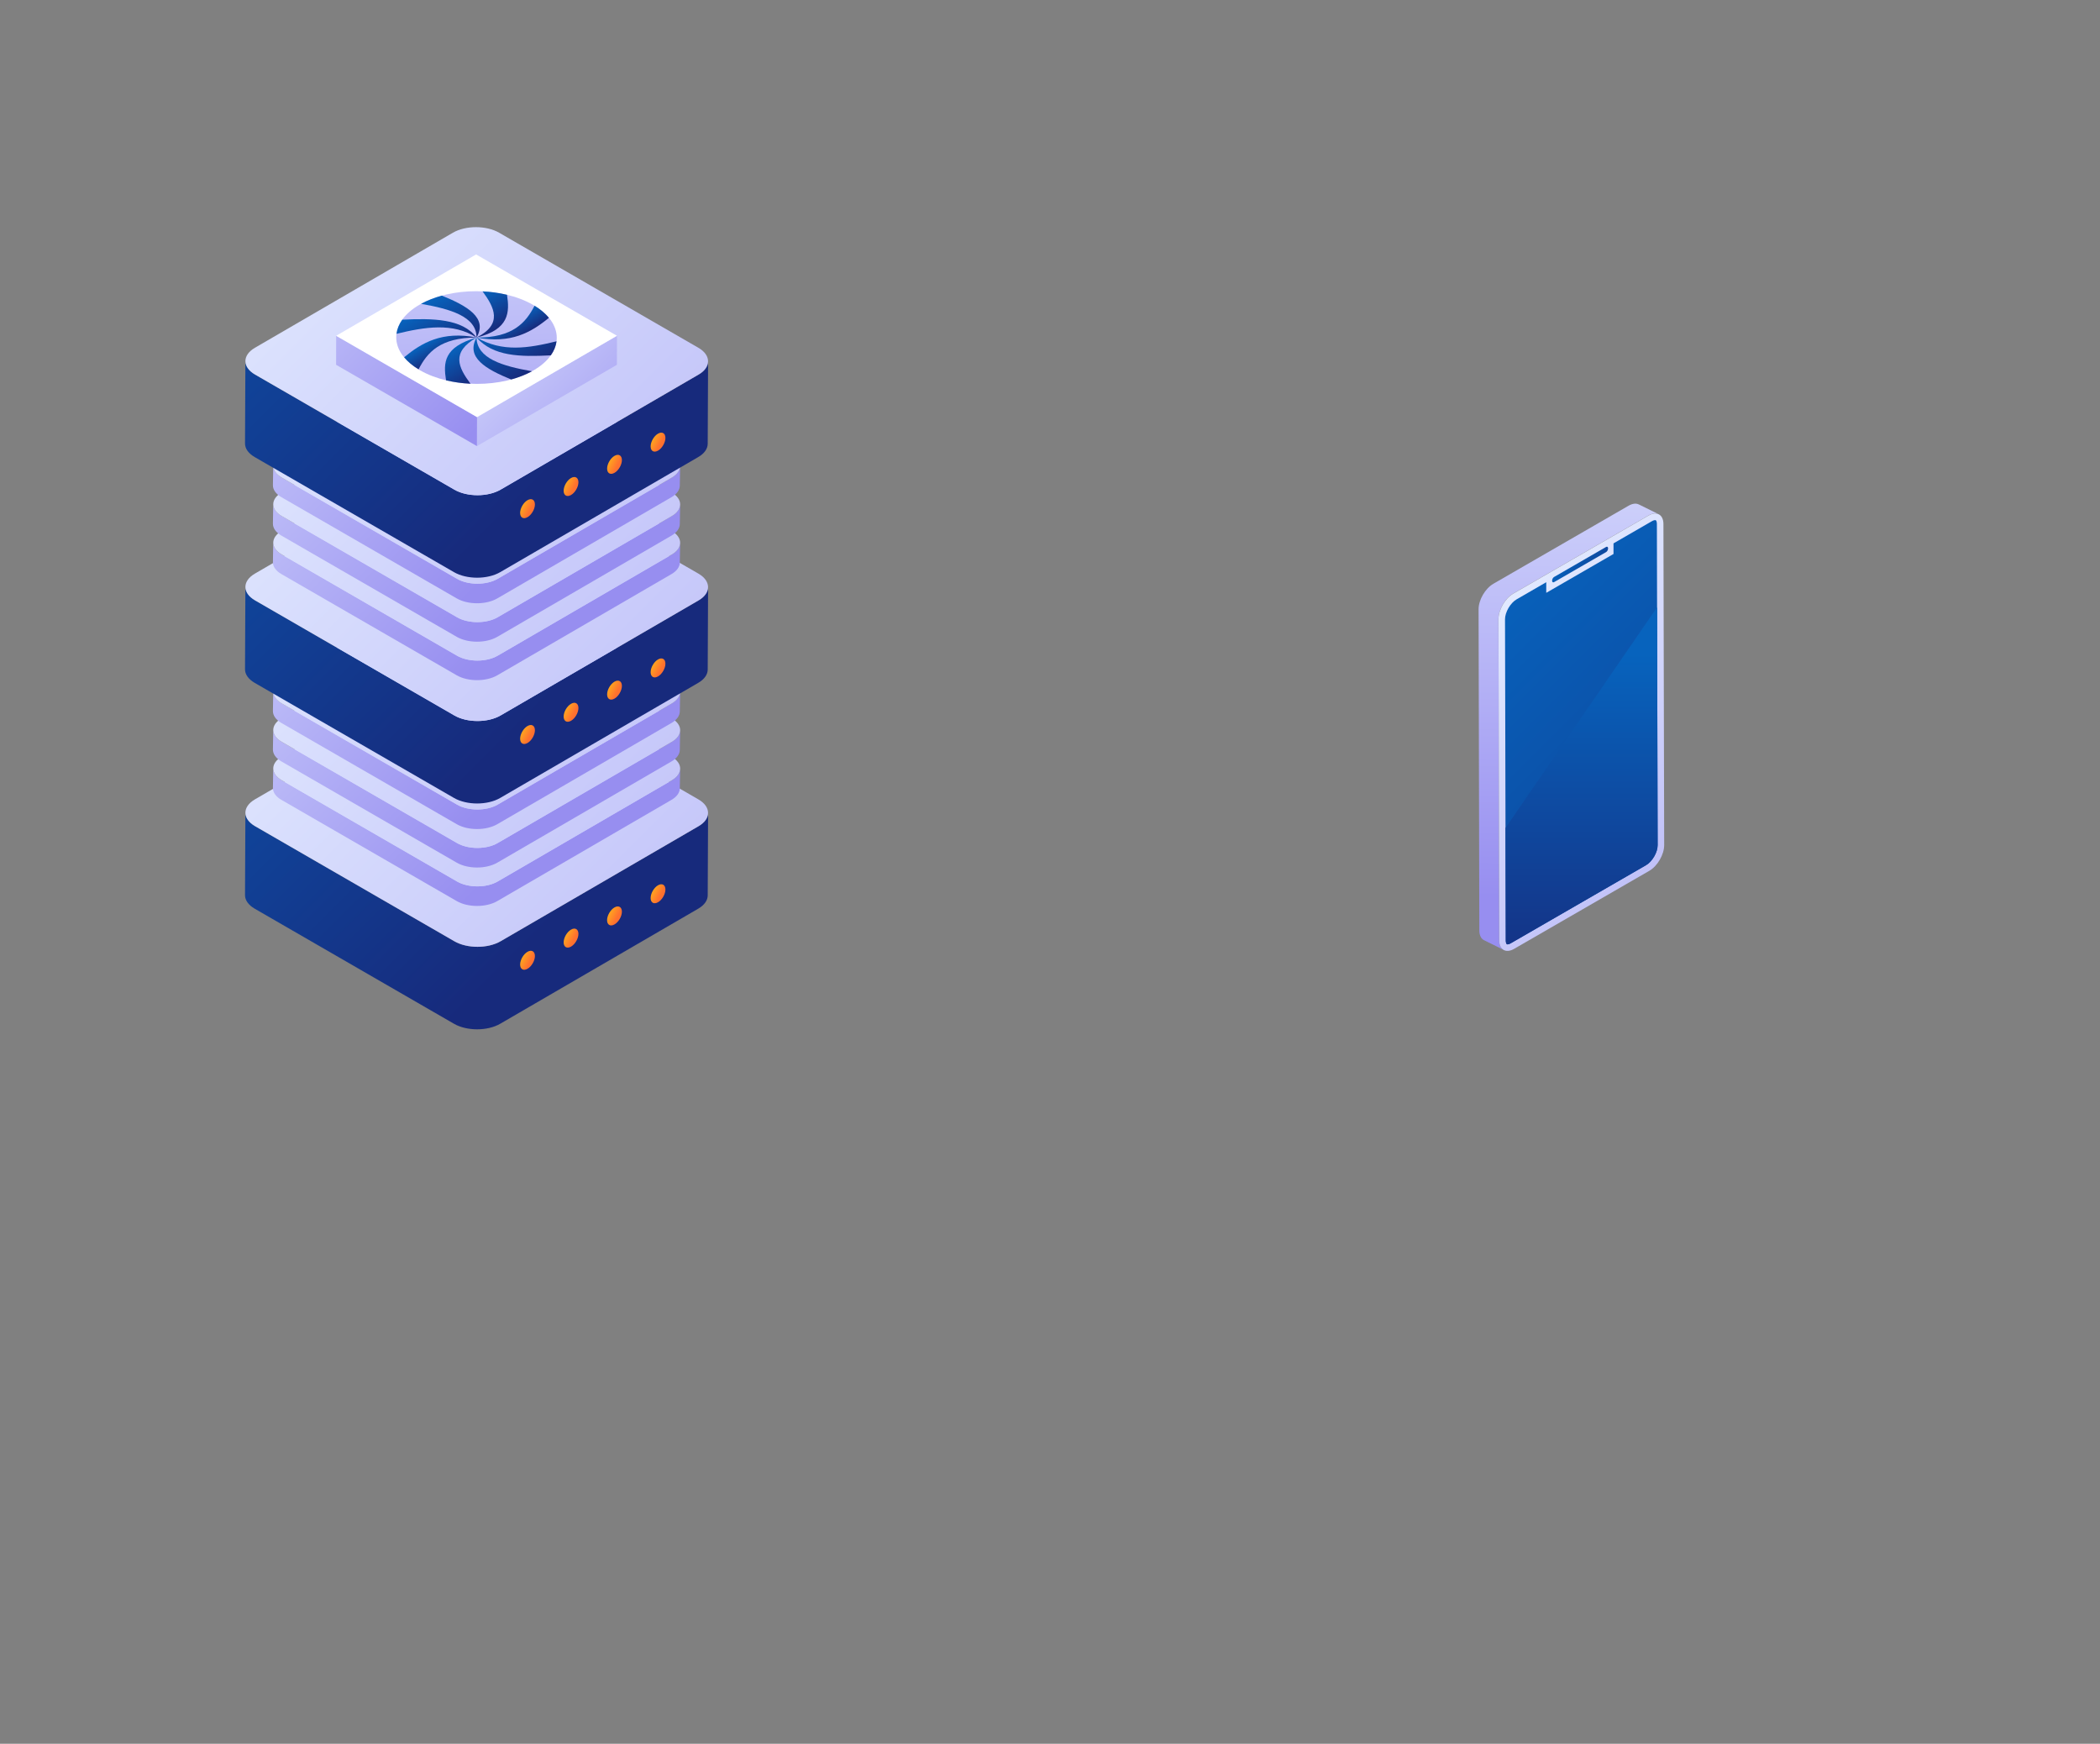 <?xml version="1.0" encoding="UTF-8"?>
<svg id="BACKGROUND" xmlns="http://www.w3.org/2000/svg" xmlns:xlink="http://www.w3.org/1999/xlink" viewBox="0 0 449.28 373.03">
  <rect x="0" y="0" width="449.28" height="373.03" fill="#808080" stroke="none"/>
  <defs>
    <style>
      .cls-1 {
        fill: url(#linear-gradient);
      }

      .cls-2 {
        fill: #fff;
      }

      .cls-3 {
        fill: url(#linear-gradient-8);
      }

      .cls-4 {
        fill: url(#linear-gradient-9);
      }

      .cls-5 {
        fill: url(#linear-gradient-3);
      }

      .cls-6 {
        fill: url(#linear-gradient-4);
      }

      .cls-7 {
        fill: url(#linear-gradient-2);
      }

      .cls-8 {
        fill: url(#linear-gradient-6);
      }

      .cls-9 {
        fill: url(#linear-gradient-7);
      }

      .cls-10 {
        fill: url(#linear-gradient-5);
      }

      .cls-11 {
        fill: url(#linear-gradient-41);
      }

      .cls-12 {
        fill: url(#linear-gradient-40);
      }

      .cls-13 {
        fill: url(#linear-gradient-43);
      }

      .cls-14 {
        fill: url(#linear-gradient-42);
      }

      .cls-15 {
        fill: url(#linear-gradient-45);
      }

      .cls-16 {
        fill: url(#linear-gradient-46);
      }

      .cls-17 {
        fill: url(#linear-gradient-44);
      }

      .cls-18 {
        fill: url(#linear-gradient-14);
      }

      .cls-19 {
        fill: url(#linear-gradient-18);
      }

      .cls-20 {
        fill: url(#linear-gradient-22);
      }

      .cls-21 {
        fill: url(#linear-gradient-20);
      }

      .cls-22 {
        fill: url(#linear-gradient-21);
      }

      .cls-23 {
        fill: url(#linear-gradient-23);
      }

      .cls-24 {
        fill: url(#linear-gradient-15);
      }

      .cls-25 {
        fill: url(#linear-gradient-19);
      }

      .cls-26 {
        fill: url(#linear-gradient-16);
      }

      .cls-27 {
        fill: url(#linear-gradient-17);
      }

      .cls-28 {
        fill: url(#linear-gradient-13);
      }

      .cls-29 {
        fill: url(#linear-gradient-12);
      }

      .cls-30 {
        fill: url(#linear-gradient-10);
      }

      .cls-31 {
        fill: url(#linear-gradient-11);
      }

      .cls-32 {
        fill: url(#linear-gradient-27);
      }

      .cls-33 {
        fill: url(#linear-gradient-24);
      }

      .cls-34 {
        fill: url(#linear-gradient-26);
      }

      .cls-35 {
        fill: url(#linear-gradient-38);
      }

      .cls-36 {
        fill: url(#linear-gradient-35);
      }

      .cls-37 {
        fill: url(#linear-gradient-37);
      }

      .cls-38 {
        fill: url(#linear-gradient-34);
      }

      .cls-39 {
        fill: url(#linear-gradient-39);
      }

      .cls-40 {
        fill: url(#linear-gradient-36);
      }

      .cls-41 {
        fill: url(#linear-gradient-25);
      }

      .cls-42 {
        fill: url(#linear-gradient-28);
      }

      .cls-43 {
        fill: url(#linear-gradient-29);
      }

      .cls-44 {
        fill: url(#linear-gradient-33);
      }

      .cls-45 {
        fill: url(#linear-gradient-30);
      }

      .cls-46 {
        fill: url(#linear-gradient-32);
      }

      .cls-47 {
        fill: url(#linear-gradient-31);
      }

      .cls-48 {
        isolation: isolate;
      }
    </style>
    <linearGradient id="linear-gradient" x1="19.12" y1="100.42" x2="117" y2="198.29" gradientUnits="userSpaceOnUse">
      <stop offset="0" stop-color="#0763bd"/>
      <stop offset="1" stop-color="#172a7c"/>
    </linearGradient>
    <linearGradient id="linear-gradient-2" x1="50.4" y1="122.28" x2="241.36" y2="313.25" gradientUnits="userSpaceOnUse">
      <stop offset=".04" stop-color="#e3ebff"/>
      <stop offset="1" stop-color="#978ef0"/>
    </linearGradient>
    <linearGradient id="linear-gradient-3" x1="248.74" y1="642.6" x2="252.75" y2="646.62" gradientTransform="translate(-105.49 -414.44) rotate(-30) skewX(-30)" gradientUnits="userSpaceOnUse">
      <stop offset="0" stop-color="#ffe30b"/>
      <stop offset="1" stop-color="#ff712f"/>
    </linearGradient>
    <linearGradient id="linear-gradient-4" x1="259.49" y1="643.15" x2="263.5" y2="647.16" xlink:href="#linear-gradient-3"/>
    <linearGradient id="linear-gradient-5" x1="270.23" y1="643.69" x2="274.24" y2="647.7" gradientTransform="translate(538.82 -316.68) rotate(29.69) skewX(-30)" xlink:href="#linear-gradient-3"/>
    <linearGradient id="linear-gradient-6" x1="280.98" y1="644.24" x2="284.99" y2="648.25" xlink:href="#linear-gradient-3"/>
    <linearGradient id="linear-gradient-7" x1="37.07" y1="102.11" x2="113.74" y2="178.77" xlink:href="#linear-gradient-2"/>
    <linearGradient id="linear-gradient-8" x1="56.61" y1="119.03" x2="224.56" y2="286.98" xlink:href="#linear-gradient-2"/>
    <linearGradient id="linear-gradient-9" x1="37.07" y1="93.88" x2="113.74" y2="170.54" xlink:href="#linear-gradient-2"/>
    <linearGradient id="linear-gradient-10" x1="56.61" y1="110.8" x2="224.56" y2="278.76" xlink:href="#linear-gradient-2"/>
    <linearGradient id="linear-gradient-11" x1="37.07" y1="85.66" x2="113.74" y2="162.32" xlink:href="#linear-gradient-2"/>
    <linearGradient id="linear-gradient-12" x1="56.61" y1="102.58" x2="224.56" y2="270.53" xlink:href="#linear-gradient-2"/>
    <linearGradient id="linear-gradient-13" x1="19.12" y1="52.11" x2="117" y2="149.99" xlink:href="#linear-gradient"/>
    <linearGradient id="linear-gradient-14" y1="73.98" y2="264.94" xlink:href="#linear-gradient-2"/>
    <linearGradient id="linear-gradient-15" x1="248.74" y1="600.77" x2="252.75" y2="604.78" xlink:href="#linear-gradient-3"/>
    <linearGradient id="linear-gradient-16" x1="259.49" y1="601.32" x2="263.5" y2="605.33" xlink:href="#linear-gradient-3"/>
    <linearGradient id="linear-gradient-17" x1="270.23" y1="601.86" x2="274.24" y2="605.87" xlink:href="#linear-gradient-3"/>
    <linearGradient id="linear-gradient-18" x1="280.98" y1="602.4" x2="284.99" y2="606.42" xlink:href="#linear-gradient-3"/>
    <linearGradient id="linear-gradient-19" x1="37.07" y1="53.8" x2="113.74" y2="130.46" xlink:href="#linear-gradient-2"/>
    <linearGradient id="linear-gradient-20" x1="56.61" y1="70.72" x2="224.56" y2="238.68" xlink:href="#linear-gradient-2"/>
    <linearGradient id="linear-gradient-21" x1="37.07" y1="45.58" x2="113.74" y2="122.24" xlink:href="#linear-gradient-2"/>
    <linearGradient id="linear-gradient-22" x1="56.61" y1="62.5" x2="224.56" y2="230.45" xlink:href="#linear-gradient-2"/>
    <linearGradient id="linear-gradient-23" x1="37.07" y1="37.36" x2="113.74" y2="114.02" xlink:href="#linear-gradient-2"/>
    <linearGradient id="linear-gradient-24" x1="56.61" y1="54.28" x2="224.56" y2="222.23" xlink:href="#linear-gradient-2"/>
    <linearGradient id="linear-gradient-25" x1="19.12" y1="3.81" x2="117" y2="101.69" xlink:href="#linear-gradient"/>
    <linearGradient id="linear-gradient-26" x1="50.4" y1="25.68" x2="241.36" y2="216.64" xlink:href="#linear-gradient-2"/>
    <linearGradient id="linear-gradient-27" x1="248.74" y1="558.94" x2="252.75" y2="562.95" xlink:href="#linear-gradient-3"/>
    <linearGradient id="linear-gradient-28" x1="259.49" y1="559.48" x2="263.5" y2="563.5" xlink:href="#linear-gradient-3"/>
    <linearGradient id="linear-gradient-29" x1="270.23" y1="560.03" x2="274.24" y2="564.04" xlink:href="#linear-gradient-3"/>
    <linearGradient id="linear-gradient-30" x1="280.98" y1="560.57" x2="284.99" y2="564.58" xlink:href="#linear-gradient-3"/>
    <linearGradient id="linear-gradient-31" x1="90.83" y1="57.44" x2="139.09" y2="105.71" xlink:href="#linear-gradient-2"/>
    <linearGradient id="linear-gradient-32" x1="35.52" y1="32.17" x2="98.61" y2="95.26" xlink:href="#linear-gradient-2"/>
    <linearGradient id="linear-gradient-33" x1="-302.57" y1="-402.19" x2="-206.92" y2="-306.54" gradientTransform="translate(-31.26 399.79) rotate(30) skewX(-30)" xlink:href="#linear-gradient-2"/>
    <linearGradient id="linear-gradient-34" x1="-250.67" y1="-356.33" x2="-245.49" y2="-356.33" gradientTransform="translate(-31.26 399.79) rotate(30) skewX(-30)" xlink:href="#linear-gradient"/>
    <linearGradient id="linear-gradient-35" x1="-255.85" y1="-344.24" x2="-250.67" y2="-344.24" gradientTransform="translate(-31.26 399.79) rotate(30) skewX(-30)" xlink:href="#linear-gradient"/>
    <linearGradient id="linear-gradient-36" x1="-259.8" y1="-355.88" x2="-249.93" y2="-355.88" gradientTransform="translate(-31.26 399.79) rotate(30) skewX(-30)" xlink:href="#linear-gradient"/>
    <linearGradient id="linear-gradient-37" x1="-251.28" y1="-344.69" x2="-241.53" y2="-344.69" gradientTransform="translate(-31.26 399.79) rotate(30) skewX(-30)" xlink:href="#linear-gradient"/>
    <linearGradient id="linear-gradient-38" x1="-264.72" y1="-352.51" x2="-250.67" y2="-352.51" gradientTransform="translate(-31.26 399.79) rotate(30) skewX(-30)" xlink:href="#linear-gradient"/>
    <linearGradient id="linear-gradient-39" x1="-250.67" y1="-348.06" x2="-236.61" y2="-348.06" gradientTransform="translate(-31.26 399.79) rotate(30) skewX(-30)" xlink:href="#linear-gradient"/>
    <linearGradient id="linear-gradient-40" x1="-263.66" y1="-346.67" x2="-250.67" y2="-346.67" gradientTransform="translate(-31.26 399.79) rotate(30) skewX(-30)" xlink:href="#linear-gradient"/>
    <linearGradient id="linear-gradient-41" x1="-250.67" y1="-353.95" x2="-237.67" y2="-353.95" gradientTransform="translate(-31.26 399.79) rotate(30) skewX(-30)" xlink:href="#linear-gradient"/>
    <linearGradient id="linear-gradient-42" x1="336.43" y1="66.14" x2="334.59" y2="192.04" xlink:href="#linear-gradient-2"/>
    <linearGradient id="linear-gradient-43" x1="310.08" y1="128.4" x2="417.16" y2="235.49" xlink:href="#linear-gradient-2"/>
    <linearGradient id="linear-gradient-44" x1="311.34" y1="129.66" x2="413.64" y2="231.97" xlink:href="#linear-gradient"/>
    <linearGradient id="linear-gradient-45" x1="338.37" y1="139.84" x2="338.37" y2="215.82" xlink:href="#linear-gradient"/>
    <linearGradient id="linear-gradient-46" x1="774.5" y1="548.52" x2="792.16" y2="566.18" gradientTransform="translate(-60.11 -288.12) rotate(-30) skewX(-49.11)" xlink:href="#linear-gradient"/>
  </defs>
  <g>
    <g>
      <g>
        <g>
          <path class="cls-1" d="M149.46,176.74l-42.37,24.62c-2.72,1.58-7.15,1.58-9.88,0l-42.64-24.62c-1.38-.8-2.07-1.84-2.07-2.89l-.08,17.65c0,1.04,.69,2.09,2.07,2.89l42.64,24.62c2.74,1.58,7.16,1.58,9.88,0l42.37-24.62c1.35-.78,2.02-1.81,2.03-2.84l.08-17.65c0,1.03-.68,2.06-2.03,2.84Z"/>
          <path class="cls-7" d="M149.42,171.01c2.74,1.58,2.75,4.15,.04,5.73l-42.37,24.62c-2.72,1.58-7.15,1.58-9.88,0l-42.64-24.62c-2.74-1.58-2.76-4.14-.04-5.73l42.37-24.62c2.72-1.58,7.15-1.58,9.88,0l42.64,24.62Z"/>
        </g>
        <g>
          <path class="cls-5" d="M114.44,204.51c0,1-.71,2.23-1.58,2.73-.87,.5-1.58,.1-1.58-.9s.71-2.23,1.58-2.73c.87-.5,1.58-.1,1.58,.9Z"/>
          <path class="cls-6" d="M123.75,199.77c0,1-.71,2.23-1.58,2.73-.87,.5-1.58,.1-1.58-.9s.71-2.23,1.58-2.73c.87-.51,1.58-.1,1.58,.9Z"/>
          <ellipse class="cls-10" cx="131.47" cy="195.94" rx="2.23" ry="1.29" transform="translate(-104.04 210.55) rotate(-59.69)"/>
          <path class="cls-8" d="M142.36,190.28c0,1-.71,2.23-1.58,2.73-.87,.5-1.58,.1-1.58-.9s.71-2.23,1.58-2.73c.87-.5,1.58-.1,1.58,.9Z"/>
        </g>
      </g>
      <g>
        <g>
          <g>
            <path class="cls-9" d="M143.73,166.92l-37.26,21.65c-2.39,1.39-6.28,1.39-8.69,0l-37.5-21.65c-1.21-.7-1.82-1.62-1.82-2.54l-.07,4.19c0,.92,.6,1.84,1.82,2.54l37.5,21.65c2.41,1.39,6.3,1.39,8.69,0l37.26-21.65c1.19-.69,1.78-1.59,1.78-2.5l.07-4.19c0,.91-.6,1.81-1.78,2.5Z"/>
            <path class="cls-3" d="M143.7,161.88c2.41,1.39,2.42,3.65,.03,5.04l-37.26,21.65c-2.39,1.39-6.28,1.39-8.69,0l-37.5-21.65c-2.41-1.39-2.43-3.64-.03-5.04l37.26-21.65c2.39-1.39,6.28-1.39,8.69,0l37.5,21.65Z"/>
          </g>
          <g>
            <path class="cls-4" d="M143.73,158.7l-37.26,21.65c-2.39,1.39-6.28,1.39-8.69,0l-37.5-21.65c-1.21-.7-1.82-1.62-1.82-2.54l-.07,4.19c0,.92,.6,1.84,1.82,2.54l37.5,21.65c2.41,1.39,6.3,1.39,8.69,0l37.26-21.65c1.19-.69,1.78-1.59,1.78-2.5l.07-4.19c0,.91-.6,1.81-1.78,2.5Z"/>
            <path class="cls-30" d="M143.7,153.66c2.41,1.39,2.42,3.65,.03,5.04l-37.26,21.65c-2.39,1.39-6.28,1.39-8.69,0l-37.5-21.65c-2.41-1.39-2.43-3.64-.03-5.04l37.26-21.65c2.39-1.39,6.28-1.39,8.69,0l37.5,21.65Z"/>
          </g>
          <g>
            <path class="cls-31" d="M143.73,150.47l-37.26,21.65c-2.39,1.39-6.28,1.39-8.69,0l-37.5-21.65c-1.21-.7-1.82-1.62-1.82-2.54l-.07,4.19c0,.92,.6,1.84,1.82,2.54l37.5,21.65c2.41,1.39,6.3,1.39,8.69,0l37.26-21.65c1.19-.69,1.78-1.59,1.78-2.5l.07-4.19c0,.91-.6,1.81-1.78,2.5Z"/>
            <path class="cls-29" d="M143.7,145.44c2.41,1.39,2.42,3.65,.03,5.04l-37.26,21.65c-2.39,1.39-6.28,1.39-8.69,0l-37.5-21.65c-2.41-1.39-2.43-3.64-.03-5.04l37.26-21.65c2.39-1.39,6.28-1.39,8.69,0l37.5,21.65Z"/>
          </g>
        </g>
        <g>
          <path class="cls-28" d="M149.46,128.43l-42.37,24.62c-2.72,1.58-7.15,1.58-9.88,0l-42.64-24.62c-1.38-.8-2.07-1.84-2.07-2.89l-.08,17.65c0,1.04,.69,2.09,2.07,2.89l42.64,24.62c2.74,1.58,7.16,1.58,9.88,0l42.37-24.62c1.35-.78,2.02-1.81,2.03-2.84l.08-17.65c0,1.03-.68,2.06-2.03,2.84Z"/>
          <path class="cls-18" d="M149.42,122.71c2.74,1.58,2.75,4.15,.04,5.73l-42.37,24.62c-2.72,1.58-7.15,1.58-9.88,0l-42.64-24.62c-2.74-1.58-2.76-4.14-.04-5.73l42.37-24.62c2.72-1.58,7.15-1.58,9.88,0l42.64,24.62Z"/>
        </g>
        <g>
          <path class="cls-24" d="M114.44,156.21c0,1-.71,2.23-1.58,2.73-.87,.5-1.58,.1-1.58-.9s.71-2.23,1.58-2.73c.87-.5,1.58-.1,1.58,.9Z"/>
          <path class="cls-26" d="M123.75,151.46c0,1-.71,2.23-1.58,2.73-.87,.5-1.58,.1-1.58-.9s.71-2.23,1.58-2.73c.87-.51,1.58-.1,1.58,.9Z"/>
          <path class="cls-27" d="M133.05,146.72c0,1-.71,2.23-1.58,2.73s-1.58,.1-1.58-.9,.71-2.23,1.58-2.73c.87-.5,1.58-.1,1.58,.9Z"/>
          <path class="cls-19" d="M142.36,141.97c0,1-.71,2.23-1.58,2.73-.87,.5-1.58,.1-1.58-.9s.71-2.23,1.58-2.73c.87-.5,1.58-.1,1.58,.9Z"/>
        </g>
      </g>
      <g>
        <g>
          <g>
            <path class="cls-25" d="M143.73,118.62l-37.26,21.65c-2.39,1.39-6.28,1.39-8.69,0l-37.5-21.65c-1.21-.7-1.82-1.62-1.82-2.54l-.07,4.19c0,.92,.6,1.84,1.82,2.54l37.5,21.65c2.41,1.39,6.3,1.39,8.69,0l37.26-21.65c1.19-.69,1.78-1.59,1.78-2.5l.07-4.19c0,.91-.6,1.81-1.78,2.5Z"/>
            <path class="cls-21" d="M143.7,113.58c2.41,1.39,2.42,3.65,.03,5.04l-37.26,21.65c-2.39,1.39-6.28,1.39-8.69,0l-37.5-21.65c-2.41-1.39-2.43-3.64-.03-5.04l37.26-21.65c2.39-1.39,6.28-1.39,8.69,0l37.5,21.65Z"/>
          </g>
          <g>
            <path class="cls-22" d="M143.73,110.39l-37.26,21.65c-2.39,1.39-6.28,1.39-8.69,0l-37.5-21.65c-1.21-.7-1.82-1.62-1.82-2.54l-.07,4.19c0,.92,.6,1.84,1.82,2.54l37.5,21.65c2.41,1.39,6.3,1.39,8.69,0l37.26-21.65c1.19-.69,1.78-1.59,1.78-2.5l.07-4.19c0,.91-.6,1.81-1.78,2.5Z"/>
            <path class="cls-20" d="M143.7,105.36c2.41,1.39,2.42,3.65,.03,5.04l-37.26,21.65c-2.39,1.39-6.28,1.39-8.69,0l-37.5-21.65c-2.41-1.39-2.43-3.64-.03-5.04l37.26-21.65c2.39-1.39,6.28-1.39,8.69,0l37.5,21.65Z"/>
          </g>
          <g>
            <path class="cls-23" d="M143.73,102.17l-37.26,21.65c-2.39,1.39-6.28,1.39-8.69,0l-37.5-21.65c-1.21-.7-1.82-1.62-1.82-2.54l-.07,4.19c0,.92,.6,1.84,1.82,2.54l37.5,21.65c2.41,1.39,6.3,1.39,8.69,0l37.26-21.65c1.19-.69,1.78-1.59,1.78-2.5l.07-4.19c0,.91-.6,1.81-1.78,2.5Z"/>
            <path class="cls-33" d="M143.7,97.13c2.41,1.39,2.42,3.65,.03,5.04l-37.26,21.65c-2.39,1.39-6.28,1.39-8.69,0l-37.5-21.65c-2.41-1.39-2.43-3.64-.03-5.04l37.26-21.65c2.39-1.39,6.28-1.39,8.69,0l37.5,21.65Z"/>
          </g>
        </g>
        <g>
          <path class="cls-41" d="M149.46,80.13l-42.37,24.62c-2.72,1.58-7.15,1.58-9.88,0l-42.64-24.62c-1.38-.8-2.07-1.84-2.07-2.89l-.08,17.65c0,1.04,.69,2.09,2.07,2.89l42.64,24.62c2.74,1.58,7.16,1.58,9.88,0l42.37-24.62c1.35-.78,2.02-1.81,2.03-2.84l.08-17.65c0,1.03-.68,2.06-2.03,2.84Z"/>
          <path class="cls-34" d="M149.42,74.4c2.74,1.58,2.75,4.15,.04,5.73l-42.37,24.62c-2.72,1.58-7.15,1.58-9.88,0l-42.64-24.62c-2.74-1.58-2.76-4.14-.04-5.73l42.37-24.62c2.72-1.58,7.15-1.58,9.88,0l42.64,24.62Z"/>
        </g>
        <g>
          <path class="cls-32" d="M114.44,107.9c0,1-.71,2.23-1.58,2.73-.87,.51-1.58,.1-1.58-.9s.71-2.23,1.58-2.73c.87-.5,1.58-.1,1.58,.9Z"/>
          <path class="cls-42" d="M123.75,103.16c0,1-.71,2.23-1.58,2.73-.87,.5-1.58,.1-1.58-.9s.71-2.23,1.58-2.73c.87-.5,1.58-.1,1.58,.9Z"/>
          <path class="cls-43" d="M133.05,98.42c0,1-.71,2.23-1.58,2.73s-1.58,.1-1.58-.9,.71-2.23,1.58-2.73c.87-.51,1.58-.1,1.58,.9Z"/>
          <path class="cls-45" d="M142.36,93.67c0,1-.71,2.23-1.58,2.73-.87,.5-1.58,.1-1.58-.9s.71-2.23,1.58-2.73c.87-.5,1.58-.1,1.58,.9Z"/>
        </g>
      </g>
    </g>
    <g>
      <g class="cls-48">
        <polygon class="cls-47" points="132 71.83 131.98 78.04 102.04 95.43 102.06 89.23 132 71.83"/>
        <polygon class="cls-46" points="102.06 89.23 102.04 95.43 71.91 78.04 71.92 71.83 102.06 89.23"/>
        <polygon class="cls-2" points="132 71.83 102.06 89.23 71.92 71.83 101.86 54.43 132 71.83"/>
      </g>
      <g>
        <path class="cls-44" d="M114.13,79.24c-6.69,3.86-17.56,3.84-24.29-.04-6.73-3.88-6.76-10.16-.08-14.02,6.69-3.86,17.56-3.84,24.29,.04,6.73,3.88,6.76,10.16,.08,14.02Z"/>
        <g>
          <path class="cls-38" d="M117.44,67.98c-.77-.92-1.79-1.8-3.08-2.58-1.85,3.62-4.64,6.85-12.41,6.81,7.39,1.38,11.7-1.11,15.49-4.23Z"/>
          <path class="cls-36" d="M86.46,76.43c.77,.93,1.8,1.8,3.09,2.58,1.88-3.66,4.63-6.78,12.4-6.81-7.34-1.45-11.75,1.14-15.49,4.23Z"/>
          <path class="cls-40" d="M108.47,63.06c-1.68-.4-3.45-.65-5.23-.73,2.53,3.44,4.38,7-1.29,9.88,7.01-1.71,7.1-5.42,6.52-9.15Z"/>
          <path class="cls-37" d="M101.95,72.21h0c-7.01,2.04-7.13,5.31-6.52,9.15,1.68,.4,3.45,.65,5.23,.73-2.61-3.53-4.2-6.69,1.29-9.88h0Z"/>
          <path class="cls-35" d="M94.53,63.24c-1.6,.44-3.1,1.02-4.45,1.76,6.28,1.09,11.9,2.72,11.87,7.21h0c2.47-4.23-2.05-6.79-7.42-8.97Z"/>
          <path class="cls-39" d="M101.95,72.21h0c-2.35,4.26,2,6.76,7.42,8.97,1.6-.44,3.1-1.03,4.45-1.76-6.35-1.11-11.77-2.72-11.87-7.2Z"/>
          <path class="cls-12" d="M101.95,72.21c-3.01-4.06-9.43-4.14-15.89-3.82-.69,.97-1.1,1.99-1.23,3.02,5.94-1.44,12.09-2.49,17.12,.81h0s0,0,0,0h0Z"/>
          <path class="cls-11" d="M117.84,76.03c.69-.97,1.1-1.99,1.23-3.02-6.1,1.49-11.56,2.38-17.12-.81,3.58,4.06,9.24,4.15,15.89,3.82Z"/>
        </g>
      </g>
    </g>
  </g>
  <g>
    <path class="cls-14" d="M350.7,107.96c-.58-.34-1.38-.29-2.27,.22l-28.93,16.7c-1.76,1.02-3.18,3.47-3.17,5.49l.16,68.68c0,1,.36,1.71,.93,2.04l4.25,2.1c-.57-.33-.93-1.04-.93-2.04l-.16-68.69c0-2.02,1.41-4.47,3.17-5.49l28.93-16.7c.89-.51,1.69-.56,2.27-.22l-4.25-2.1Z"/>
    <g>
      <path class="cls-13" d="M352.69,110.29c1.76-1.02,3.19-.2,3.19,1.81l.16,68.68c0,2.02-1.41,4.48-3.17,5.5l-28.93,16.7c-1.76,1.02-3.19,.2-3.19-1.82l-.16-68.68c0-2.02,1.41-4.47,3.17-5.49l28.93-16.7Z"/>
      <path class="cls-17" d="M354.48,112.11c0-.2-.03-.85-.36-.85-.11,0-.35,.03-.73,.25l-8.19,4.73v2.27l-14.39,8.31v-2.27l-6.35,3.67c-1.32,.76-2.48,2.76-2.47,4.27l.16,68.68c0,.2,.03,.86,.36,.86,.11,0,.35-.03,.73-.25l28.93-16.7c1.32-.76,2.48-2.76,2.47-4.28l-.16-68.68Z"/>
      <path class="cls-15" d="M322.51,202.02c.11,0,.35-.03,.73-.25l28.93-16.7c1.32-.76,2.48-2.76,2.47-4.28l-.12-50.88-32.43,47.21,.06,24.04c0,.2,.03,.86,.36,.86Z"/>
    </g>
    <path class="cls-16" d="M343.62,118.1l-11.14,6.43c-.23,.13-.42,0-.42-.31h0c0-.31,.19-.66,.42-.79l11.14-6.43c.23-.13,.42,0,.42,.31h0c0,.31-.19,.66-.42,.79Z"/>
  </g>
</svg>